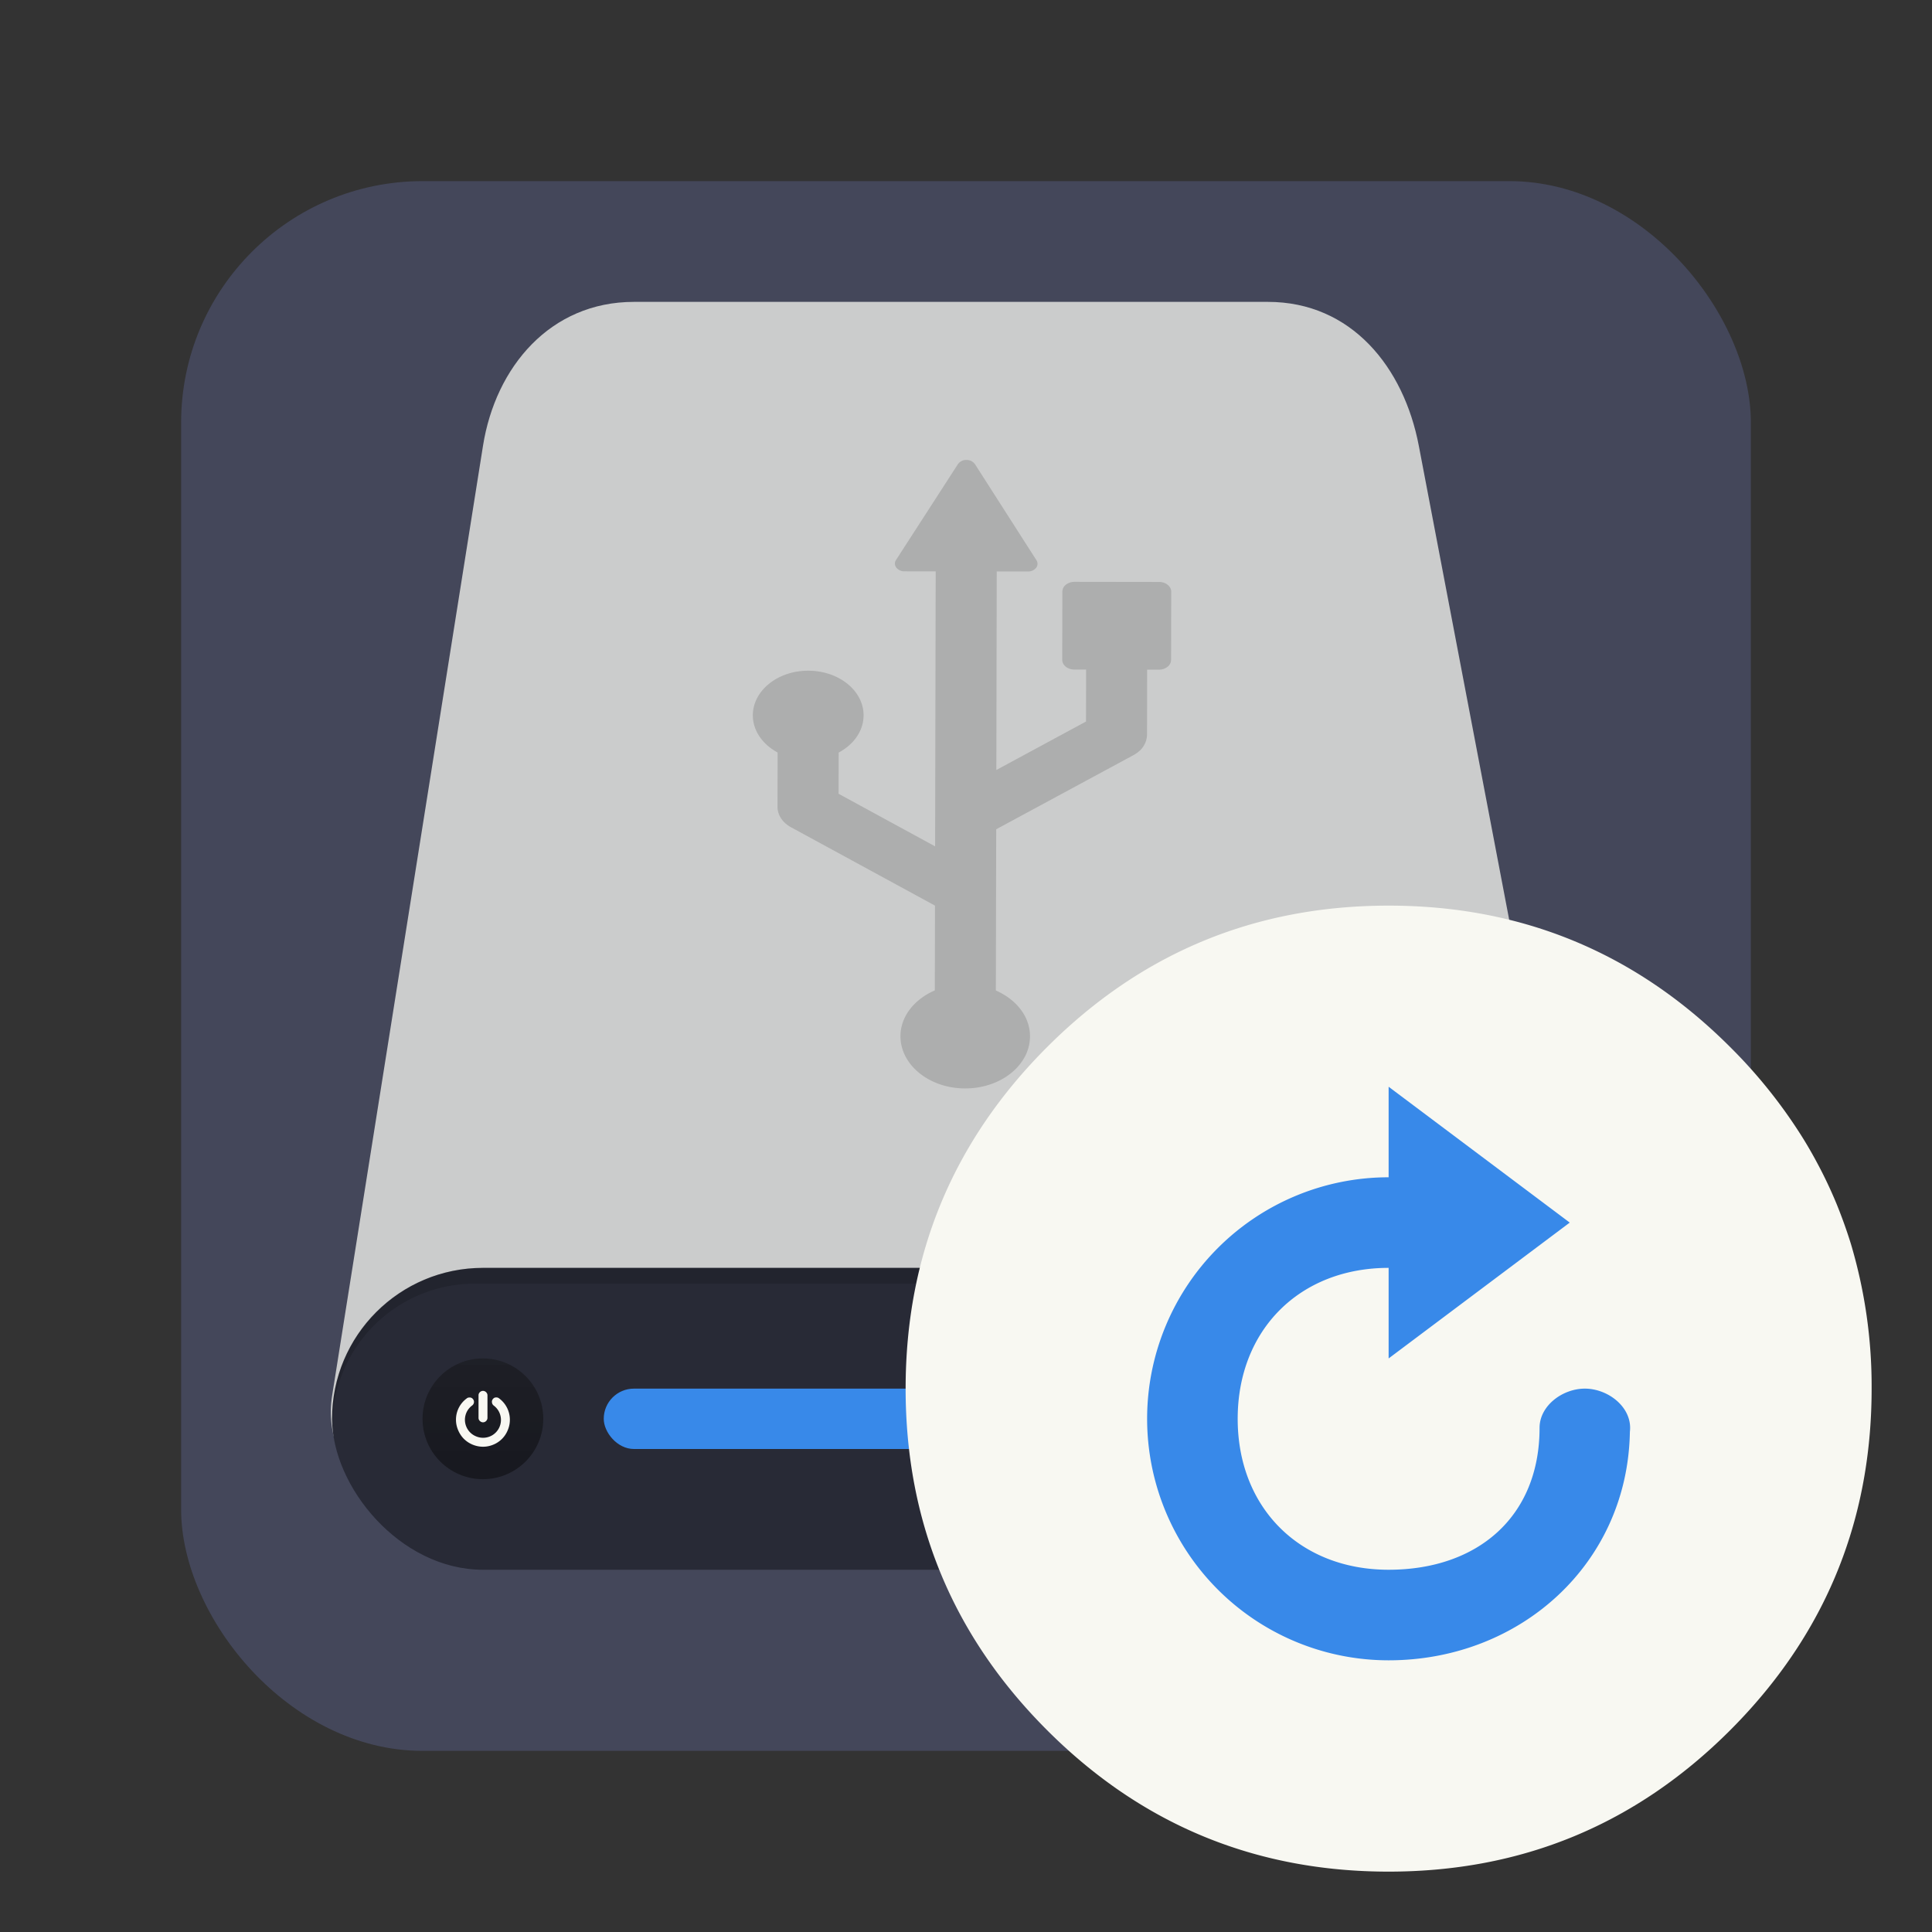 <svg xmlns="http://www.w3.org/2000/svg" width="64" height="64"><rect width="100%" height="100%" fill="#333333" stroke="none"/><defs><linearGradient id="b" x1="399.57" x2="399.57" y1="545.8" y2="517.8" gradientTransform="translate(-826.34 -1107.5) scale(2.143)" gradientUnits="userSpaceOnUse"><stop offset="0" stop-color="#3889e9"/><stop offset="1" stop-color="#5ea5fb"/></linearGradient><linearGradient id="a" x1="467.17" x2="467.17" y1="546.85" y2="544.72" gradientTransform="translate(-864.23 -981.74) scale(1.884)" gradientUnits="userSpaceOnUse"><stop offset="0" stop-color="#040404"/><stop offset="1" stop-color="#121212" stop-opacity=".908"/></linearGradient></defs><rect width="52" height="52" x="6" y="6" fill="#44475a" rx="8" ry="8"/><path fill="#cbcccc" d="M21 10h21c2.77 0 4.505 2.169 5 4.767l6 31.465C53.496 48.831 50.77 51 48 51H16.002c-2.77 0-5.415-2.156-5-4.768L16 14.767C16.415 12.156 18.23 10 21 10z"/><rect width="42" height="10" x="11" y="42" fill="#282a36" ry="5"/><rect width="20" height="2" x="20" y="46" fill="#3889e9" ry="1"/><circle cx="15.997" cy="47" r="2" fill="url(#a)" opacity=".452"/><path fill="#f8f8f2" d="M16 46.075a.143.143 0 0 0-.105.045.138.138 0 0 0-.043.103v.745c0 .04.013.074.043.103s.065.045.105.045a.14.14 0 0 0 .104-.045.142.142 0 0 0 .044-.103v-.745a.142.142 0 0 0-.044-.103.144.144 0 0 0-.104-.045zm-.428.219c-.04 0-.076 0-.11.03a.87.87 0 0 0-.357.71c0 .12.026.236.073.346.047.11.11.205.19.285a.908.908 0 0 0 .63.26c.12 0 .236-.024.346-.07a.869.869 0 0 0 .474-.475.88.88 0 0 0-.285-1.057.143.143 0 0 0-.111-.03c-.041 0-.074.025-.098.057a.14.14 0 0 0-.027.11c.006.04.024.074.057.1a.592.592 0 0 1-.586 1.02.587.587 0 0 1-.319-.316.588.588 0 0 1 .191-.705.15.15 0 0 0 .06-.1.141.141 0 0 0-.03-.109.134.134 0 0 0-.098-.056z"/><path d="M16 42c-2.77 0-5 2.23-5 5 0 .059.006.116.008.174a4.724 4.724 0 0 1 4.732-4.652h32.52a4.724 4.724 0 0 1 4.733 4.652c.002-.058.007-.115.007-.174 0-2.77-2.23-5-5-5H16zM38.398 19.278l-2.803-.004a.457.457 0 0 0-.284.094.297.297 0 0 0-.119.229l-.004 2.26c0 .178.179.323.401.323h.39l-.003 1.722-2.971 1.605.013-6.577 1.034.001a.34.34 0 0 0 .271-.122.214.214 0 0 0 .011-.25l-2.037-3.183a.335.335 0 0 0-.282-.139.334.334 0 0 0-.282.138l-2.052 3.177a.214.214 0 0 0 .01.25.34.34 0 0 0 .271.124l1.034.001-.019 9.11-3.198-1.742.003-1.366c.496-.264.824-.716.825-1.23.003-.817-.817-1.48-1.831-1.481-1.013-.002-1.834.659-1.837 1.475-.001.515.326.968.821 1.234l-.004 1.8c0 .27.166.524.446.676L30.973 30l-.006 2.809c-.673.29-1.136.856-1.138 1.515-.001.954.956 1.73 2.141 1.732 1.186.001 2.148-.771 2.15-1.726.001-.659-.46-1.225-1.131-1.518L33 27.471l4.549-2.457c.054-.03.105-.064.15-.1a.745.745 0 0 0 .298-.576L38 22.184h.391a.457.457 0 0 0 .284-.095.297.297 0 0 0 .119-.229l.004-2.258c0-.18-.179-.324-.401-.324z" opacity=".15"/><path fill="#f8f8f2" d="M60.836 39.874q-.292-.706-.658-1.384c-.137-.256-.283-.51-.437-.76a16.716 16.716 0 0 0-2.426-3.044C54.191 31.562 50.42 30 46 30s-8.19 1.562-11.313 4.686C31.563 37.81 30 41.581 30 46s1.563 8.191 4.687 11.315C37.81 60.439 41.582 62 46 62c4.419 0 8.192-1.562 11.315-4.685 1.72-1.722 2.968-3.64 3.74-5.755.63-1.723.945-3.576.945-5.56a16.513 16.513 0 0 0-.688-4.799c-.14-.45-.299-.893-.476-1.327z" image-rendering="optimizeSpeed"/><path fill="#3889e9" d="M38 47a8 8 0 0 0 8 8c4.373 0 7.92-3.211 7.992-7.568.005-.044.008-.088.008-.132 0-.737-.764-1.3-1.5-1.3s-1.5.563-1.5 1.3c0 2.945-2.054 4.7-5 4.7-2.945 0-5-2.054-5-5 0-2.945 2.054-5 5-5v3l6-4.5-6-4.5v2.999a8 8 0 0 0-8 8z"/></svg>